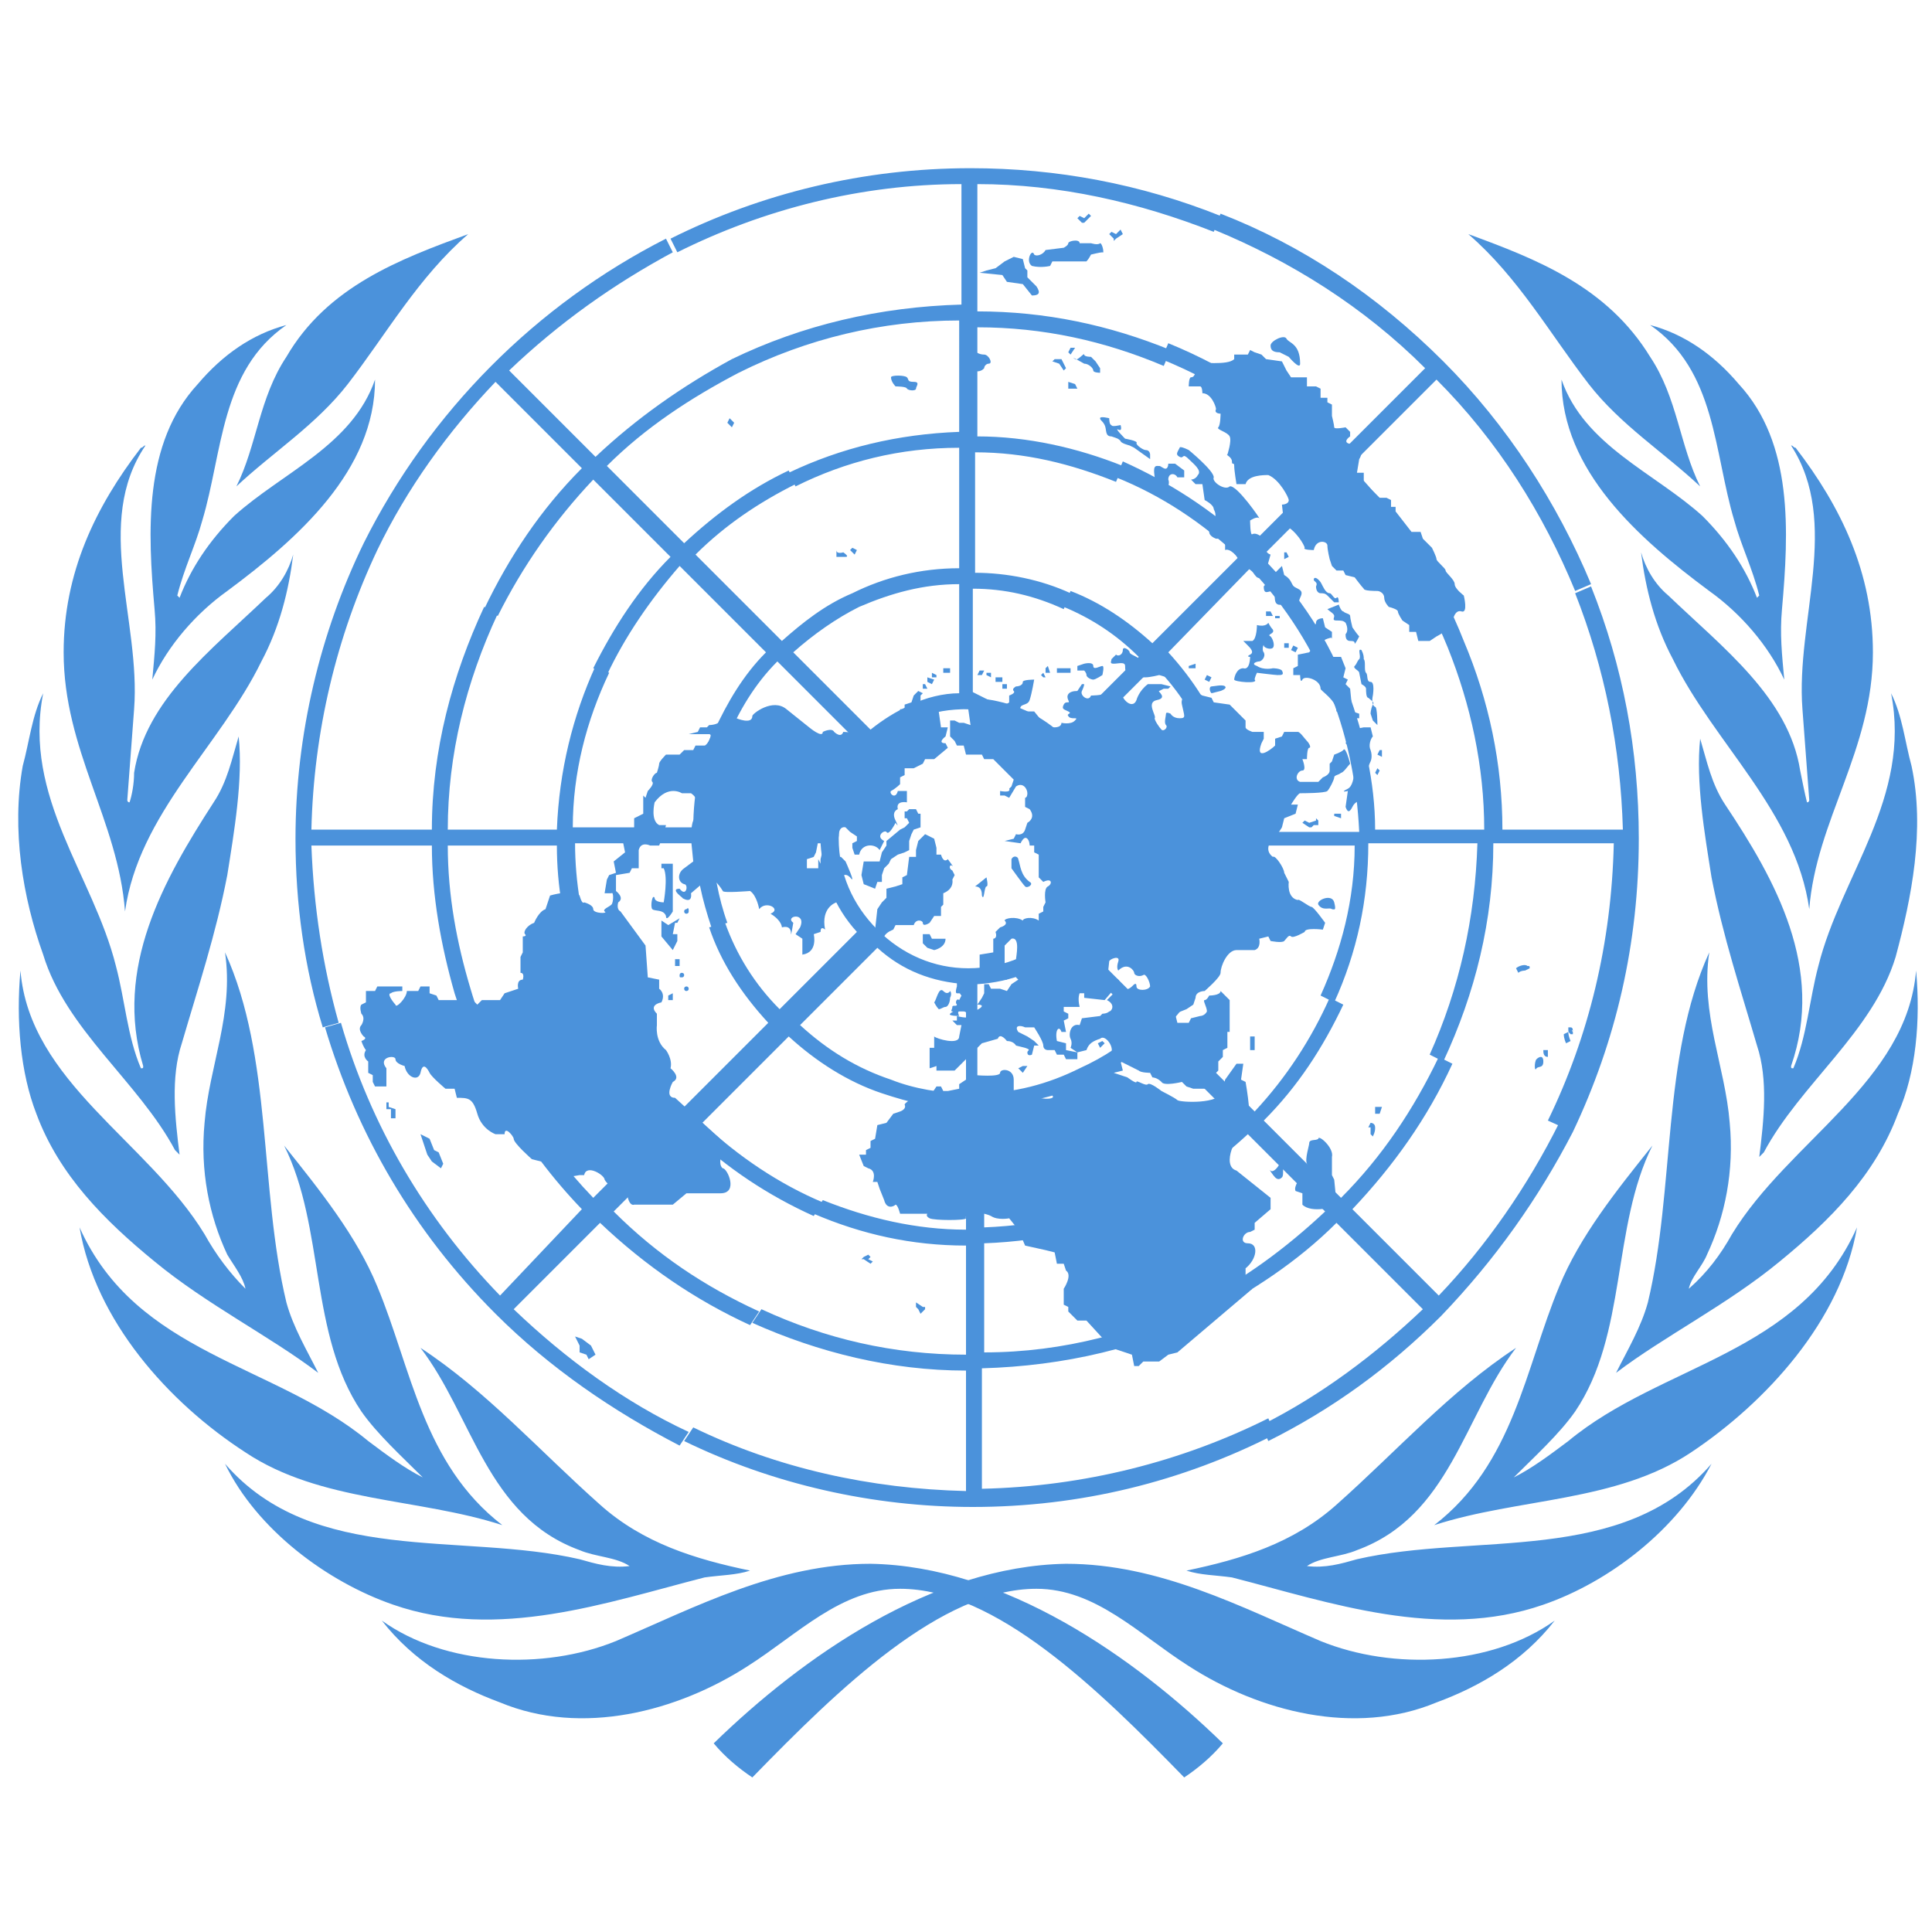 <?xml version="1.0" encoding="utf-8"?>
<!-- Generator: Adobe Illustrator 19.1.0, SVG Export Plug-In . SVG Version: 6.00 Build 0)  -->
<svg version="1.1" id="Layer_1" xmlns="http://www.w3.org/2000/svg" xmlns:xlink="http://www.w3.org/1999/xlink" x="0px" y="0px"
	 viewBox="0 0 85 85" style="enable-background:new 0 0 85 85;" xml:space="preserve">
<style type="text/css">
	.st0{fill:#4B92DB;}
</style>
<g>
	<path class="st0" d="M53.8,76.7c-0.5,0.6-1.1,1.1-1.7,1.5c-3.8-3.9-8.3-8.3-12.5-8.3c-2.6,0-4.5,2-6.7,3.4c-3.1,2-7.3,3.1-10.9,1.6
		c-1.9-0.7-3.8-1.8-5.2-3.6c2.8,2,7.1,2.2,10.3,0.9c3.5-1.5,7.1-3.4,11.2-3.4C44.2,68.9,49.9,72.9,53.8,76.7L53.8,76.7z M9.9,64.4
		c3.9,4.5,10.4,3,15.6,4.2c0.7,0.2,1.4,0.4,2.2,0.3c-0.6-0.4-1.5-0.4-2.2-0.7c-4.1-1.5-4.7-5.9-7-8.9c2.9,1.9,5.2,4.5,7.9,6.9
		c1.9,1.7,4.2,2.4,6.6,2.9c-0.6,0.2-1.3,0.2-2,0.3c-4.3,1.1-9.1,2.8-13.7,1.2C14.4,69.6,11.3,67.3,9.9,64.4L9.9,64.4z M3.5,54
		c2.5,5.6,8.6,6,12.7,9.4c0.8,0.6,1.6,1.2,2.4,1.6l0,0c-0.9-0.9-2-1.9-2.7-2.9c-2.3-3.4-1.6-8.1-3.4-11.7c1.6,2,3.2,4,4.1,6.2
		c1.5,3.6,2,7.8,5.5,10.5c-3.7-1.2-8-1-11.3-3.2C7.4,61.7,4.2,58.1,3.5,54L3.5,54z M0.9,42.7c0.4,4.9,5.6,7.5,8.1,11.6
		c0.5,0.9,1.1,1.7,1.8,2.4c-0.1-0.5-0.5-1-0.8-1.5c-0.8-1.7-1.2-3.7-1-5.8c0.2-2.5,1.3-4.8,0.9-7.5c2.1,4.6,1.5,10.4,2.7,15.4
		c0.3,1.1,0.9,2.1,1.4,3.1c-2.1-1.6-4.9-3-7.2-4.9c-2.2-1.8-4.2-3.8-5.2-6.5C0.9,47.2,0.7,44.9,0.9,42.7L0.9,42.7z M1,33.7
		c0.3-1.1,0.4-2.2,0.9-3.2c-0.9,4.6,2.2,8,3.2,12c0.4,1.5,0.5,3.1,1.1,4.5c0.1,0,0.1,0,0.1-0.1C5,42.6,7.2,38.7,9.4,35.3
		c0.6-0.9,0.8-1.9,1.1-2.9c0.2,1.9-0.2,4.2-0.5,6.1c-0.5,2.6-1.3,5-2,7.4c-0.5,1.5-0.3,3.3-0.1,4.9l-0.2-0.2c-1.6-3-4.8-5.3-5.8-8.6
		C1,39.5,0.5,36.5,1,33.7L1,33.7z M2.8,28.7c0-3.5,1.4-6.4,3.4-9c0.1,0,0.1-0.1,0.2-0.1c-2.3,3.4-0.2,7.7-0.5,11.6l-0.3,4
		c0,0,0,0.1,0.1,0.1C5.8,35,5.9,34.5,5.9,34c0.5-3.2,3.4-5.4,5.8-7.7c0.6-0.5,1-1.2,1.2-1.9c-0.2,1.6-0.6,3.2-1.4,4.7
		c-1.8,3.7-5.4,6.7-6,11C5.2,36.1,2.8,33,2.8,28.7L2.8,28.7z M8.7,16.9c1.1-1.3,2.4-2.2,3.9-2.6c-2.9,2-2.8,5.6-3.7,8.6
		c-0.3,1.1-0.8,2.1-1.1,3.3l0.1,0.1c0.5-1.3,1.3-2.5,2.4-3.6c2.1-1.9,5.2-3.1,6.2-6c0,4-3.4,7-6.5,9.3c-1.4,1-2.6,2.4-3.3,3.9
		c0.1-1.1,0.2-2,0.1-3.1C6.5,23.4,6.3,19.5,8.7,16.9L8.7,16.9z M20.6,10.3c-2.2,1.9-3.6,4.4-5.3,6.6c-1.4,1.8-3.3,3-4.9,4.5
		c0.9-1.8,1-3.9,2.2-5.7C14.4,12.6,17.6,11.4,20.6,10.3L20.6,10.3z"/>
	<path class="st0" d="M31.4,76.7c0.5,0.6,1.1,1.1,1.7,1.5c3.8-3.9,8.3-8.3,12.5-8.3c2.6,0,4.5,2,6.7,3.4c3.1,2,7.3,3.1,10.9,1.6
		c1.9-0.7,3.8-1.8,5.2-3.6c-2.8,2-7.1,2.2-10.3,0.9c-3.5-1.5-7.1-3.4-11.2-3.4C41,68.9,35.3,72.9,31.4,76.7L31.4,76.7z M75.3,64.4
		c-3.9,4.5-10.4,3-15.6,4.2c-0.7,0.2-1.4,0.4-2.2,0.3c0.6-0.4,1.5-0.4,2.2-0.7c4.1-1.5,4.7-5.9,7-8.9c-2.9,1.9-5.2,4.5-7.9,6.9
		c-1.9,1.7-4.2,2.4-6.6,2.9c0.6,0.2,1.3,0.2,2,0.3c4.3,1.1,9.1,2.8,13.7,1.2C70.8,69.6,73.8,67.3,75.3,64.4L75.3,64.4z M81.7,54
		c-2.5,5.6-8.6,6-12.7,9.4c-0.8,0.6-1.6,1.2-2.4,1.6l0,0c0.9-0.9,2-1.9,2.7-2.9c2.3-3.4,1.6-8.1,3.4-11.7c-1.6,2-3.2,4-4.1,6.2
		c-1.5,3.6-2,7.8-5.5,10.5c3.7-1.2,8-1,11.3-3.2C77.7,61.7,81,58.1,81.7,54L81.7,54z M84.3,42.7c-0.4,4.9-5.6,7.5-8.1,11.6
		c-0.5,0.9-1.1,1.7-1.9,2.4c0.1-0.5,0.6-1,0.8-1.5c0.8-1.7,1.2-3.7,1-5.8c-0.2-2.5-1.3-4.8-0.9-7.5c-2.1,4.6-1.5,10.4-2.7,15.4
		c-0.3,1.1-0.9,2.1-1.4,3.1c2.1-1.6,4.9-3,7.2-4.9c2.2-1.8,4.2-3.8,5.2-6.5C84.3,47.2,84.5,44.9,84.3,42.7L84.3,42.7z M84.1,33.7
		c-0.3-1.1-0.4-2.2-0.9-3.2c0.9,4.6-2.2,8-3.2,12c-0.4,1.5-0.5,3.1-1.1,4.5c-0.1,0-0.1,0-0.1-0.1c1.5-4.3-0.7-8.2-2.9-11.5
		c-0.6-0.9-0.8-1.9-1.1-2.9c-0.2,1.9,0.2,4.2,0.5,6.1c0.5,2.6,1.3,5,2,7.4c0.5,1.5,0.3,3.3,0.1,4.9l0.2-0.2c1.6-3,4.8-5.3,5.8-8.6
		C84.1,39.5,84.7,36.5,84.1,33.7L84.1,33.7z M82.4,28.7c0-3.5-1.4-6.4-3.4-9c-0.1,0-0.1-0.1-0.2-0.1c2.2,3.4,0.2,7.7,0.5,11.6l0.3,4
		c0,0,0,0.1-0.1,0.1c-0.1-0.4-0.2-0.9-0.3-1.4c-0.5-3.2-3.4-5.4-5.8-7.7c-0.6-0.5-1-1.2-1.2-1.9c0.2,1.6,0.6,3.2,1.4,4.7
		c1.8,3.7,5.4,6.7,6,11C79.9,36.1,82.4,33,82.4,28.7L82.4,28.7z M76.5,16.9c-1.1-1.3-2.4-2.2-3.9-2.6c2.9,2,2.8,5.6,3.7,8.6
		c0.3,1.1,0.8,2.1,1.1,3.3l-0.1,0.1c-0.5-1.3-1.3-2.5-2.4-3.6c-2.1-1.9-5.2-3.1-6.2-6c0,4,3.4,7,6.5,9.3c1.4,1,2.6,2.4,3.3,3.9
		c-0.1-1.1-0.2-2-0.1-3.1C78.7,23.4,78.9,19.5,76.5,16.9L76.5,16.9z M64.6,10.3c2.2,1.9,3.6,4.4,5.3,6.6c1.4,1.8,3.3,3,4.9,4.5
		c-0.9-1.8-1-3.9-2.2-5.7C70.7,12.6,67.6,11.4,64.6,10.3L64.6,10.3z"/>
	<path class="st0" d="M69.2,49.8l-0.6-0.4c-1.4,2.8-3.2,5.4-5.3,7.6l-3.8-3.8c1.8-1.9,3.3-4,4.4-6.4l-0.6-0.3
		c-1.1,2.3-2.5,4.4-4.3,6.2l-3.4-3.4c1.5-1.5,2.6-3.2,3.5-5.1l-0.6-0.3c-0.8,1.8-1.9,3.5-3.3,5l-3.8-3.8c1-1.1,1.9-2.4,2.4-3.8
		L53,41c-0.5,1.3-1.3,2.6-2.3,3.6l-3.4-3.4c1-1.1,1.5-2.4,1.6-3.9h4.8c0,1.3-0.3,2.6-0.8,3.7l0.6,0.3c0.5-1.3,0.8-2.6,0.8-4.1h5.3
		c0,2.4-0.6,4.6-1.5,6.6l0.6,0.3c1-2.2,1.5-4.5,1.5-7h4.8c-0.1,3.3-0.8,6.4-2.1,9.3l0.6,0.3c1.4-3,2.2-6.2,2.2-9.6h5.3
		c-0.1,4.4-1.1,8.5-2.9,12.2L69.2,49.8c1.9-4,2.9-8.3,2.9-12.9c0-3.9-0.7-7.6-2.1-11.1l-0.7,0.3c1.3,3.3,2,6.8,2.1,10.4h-5.3
		c0-2.9-0.6-5.7-1.7-8.3l-0.7,0.3c1,2.5,1.6,5.2,1.6,8h-4.8c0-2.1-0.5-4.2-1.2-6.1l-0.7,0.3c0.7,1.8,1.1,3.8,1.2,5.9h-5.3
		c0-1.3-0.3-2.6-0.7-3.8l-0.7,0.3c0.4,1.1,0.6,2.3,0.7,3.5H49c-0.1-1.5-0.6-2.8-1.6-3.9l3.4-3.4c1.1,1.1,1.9,2.4,2.4,3.8l0.7-0.3
		c-0.5-1.5-1.4-2.9-2.5-4.1L55,25c1.6,1.7,2.8,3.6,3.6,5.7l0.7-0.3c-0.8-2.2-2.1-4.2-3.8-5.9l3.4-3.4c2.1,2.2,3.7,4.7,4.8,7.4
		l0.7-0.3c-1.1-2.8-2.8-5.4-5-7.7l3.8-3.8c2.7,2.7,4.7,5.9,6.1,9.3l0.7-0.3c-1.5-3.6-3.7-7-6.5-9.8c-2.9-2.9-6.2-5.1-9.8-6.5
		l-0.3,0.7c3.4,1.4,6.6,3.4,9.3,6.1l-3.8,3.8c-2.2-2.1-4.8-3.8-7.5-4.9l-0.3,0.7c2.7,1.1,5.1,2.7,7.3,4.8L55,24
		c-1.7-1.6-3.6-2.8-5.6-3.7L49.1,21c2,0.8,3.8,2,5.4,3.5l-3.8,3.8c-1.1-1-2.3-1.8-3.6-2.3l-0.3,0.7c1.2,0.5,2.3,1.2,3.3,2.2
		l-3.4,3.4c-1.1-1-2.4-1.5-3.9-1.6v-4.8c1.4,0,2.7,0.3,4,0.9l0.3-0.7c-1.3-0.6-2.8-0.9-4.2-0.9v-5.3c2.2,0,4.2,0.5,6.2,1.3l0.3-0.7
		c-2-0.8-4.2-1.3-6.4-1.3v-4.8c2.9,0,5.6,0.6,8.2,1.7l0.3-0.7c-2.7-1.1-5.5-1.7-8.5-1.7V8.1c3.6,0,7.1,0.8,10.4,2.1l0.3-0.7
		c-3.5-1.4-7.2-2.1-11-2.1c-4.7,0-9.2,1.1-13.2,3.1l0.3,0.6c3.8-1.9,8.1-3,12.5-3v5.3c-3.6,0.1-7,0.9-10.1,2.4l0.3,0.6
		c3-1.5,6.3-2.3,9.7-2.3V19c-2.7,0.1-5.2,0.7-7.5,1.8l0.3,0.6c2.2-1.1,4.6-1.7,7.2-1.7V25c-1.7,0-3.3,0.4-4.7,1.1l0.3,0.6
		c1.4-0.6,2.8-1,4.4-1v4.8c-0.7,0-1.5,0.2-2.1,0.5l0.3,0.6c0.7-0.3,1.4-0.4,2.2-0.4c1.5,0,2.9,0.6,4,1.7c1.1,1.1,1.7,2.5,1.7,4
		c0,3.1-2.5,5.7-5.7,5.7c-1.5,0-2.9-0.6-4-1.7c-1.1-1.1-1.7-2.5-1.7-4c0-1.5,0.6-2.9,1.7-4c0.5-0.5,1.2-1,1.9-1.2L40.1,31
		c-0.7,0.3-1.3,0.7-1.8,1.1l-3.4-3.4c0.9-0.8,1.9-1.5,2.9-2l-0.3-0.6c-1.2,0.5-2.2,1.3-3.1,2.1l-3.8-3.8c1.3-1.3,2.8-2.3,4.4-3.1
		l-0.3-0.6c-1.7,0.8-3.2,1.9-4.6,3.2l-3.4-3.4c1.7-1.7,3.7-3,5.8-4.1l-0.3-0.6C30,17,28,18.4,26.2,20.1l-3.8-3.8
		c2.2-2.1,4.6-3.8,7.2-5.2l-0.3-0.6c-5.7,2.9-10.4,7.6-13.3,13.4l0.6,0.3c1.3-2.7,3.1-5.2,5.2-7.4l3.8,3.8c-1.8,1.8-3.2,3.9-4.3,6.2
		l0.6,0.3c1.1-2.2,2.5-4.2,4.2-6l3.4,3.4c-1.4,1.4-2.5,3.1-3.4,4.9l0.6,0.3c0.8-1.7,1.9-3.3,3.2-4.8l3.8,3.8c-1,1-1.7,2.2-2.3,3.5
		l0.6,0.3c0.5-1.2,1.2-2.4,2.2-3.4l3.4,3.4c-0.9,1-1.5,2.4-1.6,3.9h-4.8c0-1.4,0.3-2.7,0.8-4l-0.6-0.3c-0.6,1.3-0.9,2.8-0.9,4.3
		h-5.3c0-2.4,0.6-4.7,1.6-6.8l-0.6-0.3c-1,2.2-1.6,4.6-1.7,7.2h-4.8c0-3.3,0.8-6.5,2.2-9.5l-0.6-0.3c-1.4,3-2.3,6.3-2.3,9.8h-5.3
		c0.1-4.3,1.1-8.5,2.9-12.3l-0.6-0.3c-1.9,3.9-3,8.4-3,13c0,2.9,0.4,5.7,1.2,8.3l0.7-0.2c-0.7-2.5-1.1-5.1-1.2-7.8h5.3
		c0,2.2,0.4,4.4,1,6.5l0.7-0.2c-0.6-2-1-4.1-1-6.3h4.8c0,1.8,0.3,3.5,0.9,5.1l0.7-0.2c-0.5-1.6-0.8-3.3-0.8-5h5.3
		c0,1.3,0.3,2.5,0.7,3.7l0.7-0.2c-0.4-1.1-0.6-2.3-0.7-3.5h4.8c0.1,1.5,0.6,2.8,1.6,3.9l-3.4,3.4c-1.1-1.1-1.9-2.4-2.4-3.8l-0.7,0.2
		c0.5,1.5,1.4,2.9,2.6,4.2l-3.8,3.8c-1.8-1.9-3.2-4.2-4-6.6l-0.7,0.2c0.8,2.6,2.2,4.9,4.2,6.9l-3.4,3.4c-2.5-2.6-4.4-5.8-5.4-9.2
		l-0.7,0.2c1.1,3.5,3,6.8,5.6,9.5L22,57c-3.3-3.4-5.7-7.5-7-12l-0.7,0.2c1.4,4.7,3.9,9,7.5,12.6c2.4,2.4,5.2,4.3,8.1,5.8l0.4-0.6
		c-2.8-1.3-5.4-3.2-7.7-5.4l3.8-3.8c2,1.9,4.2,3.4,6.6,4.5l0.4-0.6c-2.4-1.1-4.5-2.5-6.4-4.4l3.4-3.4c1.6,1.5,3.4,2.7,5.4,3.6
		l0.4-0.6c-1.9-0.8-3.7-2-5.3-3.5l3.8-3.8c1.2,1.1,2.6,2,4.1,2.5l0.4-0.6c-1.5-0.5-2.8-1.3-4-2.4l3.4-3.4c1.1,1,2.4,1.5,3.9,1.6v4.8
		c-1.1,0-2.3-0.2-3.3-0.6l-0.4,0.6c1.2,0.4,2.4,0.7,3.7,0.7v5.3c-2.2,0-4.3-0.5-6.3-1.3l-0.4,0.6c2.1,0.9,4.3,1.4,6.7,1.4v4.8
		c-3.2,0-6.2-0.7-9-2l-0.4,0.6c2.9,1.3,6.1,2.1,9.4,2.1v5.3c-4.2-0.1-8.3-1-12-2.8l-0.4,0.6c3.9,1.9,8.3,2.9,12.7,2.9
		c4.7,0,9.2-1.1,13.3-3.2l-0.3-0.7c-3.8,1.9-8.1,3-12.6,3.1v-5.3c3.6-0.1,7.1-0.9,10.2-2.5l-0.3-0.6c-3,1.5-6.3,2.4-9.8,2.4v-4.8
		c2.7-0.1,5.3-0.7,7.6-1.9l-0.3-0.6c-2.2,1.1-4.7,1.7-7.3,1.8v-5.3c1.7-0.1,3.4-0.5,4.9-1.2L47.5,47c-1.4,0.7-2.9,1.1-4.5,1.1v-4.8
		c1.5-0.1,2.8-0.6,3.9-1.6l3.4,3.4c-0.8,0.8-1.7,1.4-2.8,1.9l0.3,0.6c1.1-0.5,2.1-1.2,2.9-2l3.8,3.8c-1.3,1.2-2.7,2.2-4.3,3l0.3,0.6
		c1.6-0.8,3.1-1.9,4.4-3.1l3.4,3.4c-1.7,1.6-3.6,3-5.6,4l0.3,0.6c2.1-1.1,4.1-2.4,5.8-4.1l3.8,3.8c-2.1,2-4.5,3.8-7.1,5.1l0.3,0.7
		c2.8-1.4,5.3-3.2,7.6-5.5C65.8,55.4,67.7,52.7,69.2,49.8L69.2,49.8L69.2,49.8z"/>
	<polygon class="st0" points="44.1,30.1 44.1,30.3 44.3,30.3 44.3,30.1 44.1,30.1 	"/>
	<polygon class="st0" points="43.8,30 44.1,30 44.1,29.8 43.8,29.8 43.8,30 	"/>
	<polygon class="st0" points="43.6,29.8 43.6,29.6 43.4,29.6 43.4,29.7 43.6,29.8 	"/>
	<polygon class="st0" points="43.2,29.7 43,29.7 43.1,29.5 43.3,29.5 43.2,29.7 	"/>
	<polygon class="st0" points="41.5,29.6 41.8,29.6 41.8,29.4 41.5,29.4 41.5,29.6 	"/>
	<polygon class="st0" points="41.2,29.8 41.2,29.7 41,29.6 41,29.8 41.2,29.8 	"/>
	<polygon class="st0" points="41,30.1 40.8,30 40.8,29.8 41.1,29.9 41,30.1 	"/>
	<polygon class="st0" points="40.6,30.3 40.6,30.1 40.7,30.1 40.8,30.3 40.6,30.3 	"/>
	<polygon class="st0" points="17.1,48.5 17,48.5 17,48.8 17.2,48.8 17.2,49.2 17.4,49.2 17.4,48.8 17.1,48.7 17.1,48.5 	"/>
	<polygon class="st0" points="18.8,50.8 18.7,50.5 18.5,49.9 18.9,50.1 19.1,50.6 19.3,50.7 19.5,51.2 19.4,51.4 19,51.1 18.8,50.8 
			"/>
	<polygon class="st0" points="25.5,59.2 25.3,58.8 25.6,58.9 26,59.2 26.2,59.6 25.9,59.8 25.8,59.6 25.5,59.5 25.5,59.2 	"/>
	<path class="st0" d="M41.7,32h-0.3l-0.1-0.7l0.2-0.1v-0.3h-1l0-0.3l0.1-0.1l-0.2-0.1l-0.2,0.2l-0.1,0.3L39.8,31v0.2h-0.2v0.4
		l-0.8,0.7l-1.7-0.1c-0.1,0.3-0.4,0-0.4,0c-0.1-0.2-0.5,0-0.5,0c0,0.3-0.6-0.2-0.6-0.2l-1-0.8c-0.6-0.5-1.5,0.2-1.5,0.3
		c0,0.4-0.7,0.1-0.7,0.1s-0.6-0.2-0.7,0.1c-0.1,0.2-0.5,0.2-0.5,0.2L31.1,32L30.8,32l-0.1,0.2l-0.4,0.1l0.9,0c0.2,0-0.1,0.5-0.2,0.5
		l-0.4,0l-0.1,0.2h-0.4l-0.2,0.2l-0.6,0c0,0-0.3,0.3-0.3,0.4c0,0.1-0.1,0.4-0.1,0.4c-0.1,0-0.3,0.3-0.2,0.4c0.1,0.1-0.2,0.4-0.2,0.4
		l-0.1,0.3L28.3,35v0.8L27.9,36v0.4L27.4,37l0.1,0.5L27,37.9l0.1,0.5l-0.3,0.1l-0.1,0.2l-0.1,0.6l0.3,0c0.1-0.1,0.1,0.4,0,0.5
		c-0.1,0.1-0.4,0.2-0.3,0.3c0.2,0.1-0.5,0.1-0.5-0.1c0-0.2-0.4-0.3-0.4-0.3c-0.1,0.1-0.2-0.3-0.2-0.3c-0.3-0.3-1.3,0-1.3,0L24,40
		c-0.3,0.1-0.5,0.6-0.5,0.6c-0.3,0.1-0.5,0.4-0.4,0.5c0.1,0.1-0.1,0.1-0.1,0.1v0.7l-0.1,0.2l0,0.7c0.2,0,0.1,0.3,0.1,0.3
		c-0.3,0-0.2,0.4-0.2,0.4l-0.6,0.2L22,44l-0.8,0L21,44.2L20.8,44h-1.5l-0.1-0.2l-0.3-0.1l0-0.3l-0.4,0l-0.1,0.2l-0.5,0
		c0,0.3-0.5,0.8-0.5,0.6c-0.1-0.1-0.4-0.5-0.2-0.5c0.1-0.1,0.5-0.1,0.5-0.1v-0.2l-1.1,0l-0.1,0.2l-0.4,0v0.5l-0.2,0.1
		c-0.1,0.1,0,0.4,0,0.4c0.2,0.2,0,0.5,0,0.5c-0.2,0.2,0.1,0.5,0.1,0.5c0.2,0.1-0.1,0.2-0.1,0.2c0.1,0.3,0.2,0.4,0.2,0.4
		c-0.2,0.3,0.1,0.5,0.1,0.5l0,0.5l0.2,0.1v0.3l0.1,0.2H17l0-0.8c-0.4-0.5,0.4-0.6,0.4-0.4c0,0.2,0.4,0.3,0.4,0.3
		c0.1,0.5,0.6,0.7,0.7,0.3c0.1-0.5,0.3-0.2,0.4,0c0.1,0.2,0.7,0.7,0.7,0.7h0.4l0.1,0.4c0.5,0,0.7,0,0.9,0.7c0.2,0.7,0.8,0.9,0.8,0.9
		l0.4,0c0-0.4,0.4,0.1,0.4,0.2c0,0.2,0.8,0.9,0.8,0.9l0.8,0.2l0.7,0.6l0.6-0.1h0.2c0.1-0.5,0.9,0,0.9,0.2c0.1,0.2,0.5,0.5,0.6,0.3
		c0.1-0.2,0.4-0.1,0.4,0.4c0.1,0.5,0.3,0.4,0.3,0.4l1.7,0l0.6-0.5l1.5,0c0.8,0,0.3-1.1,0.1-1.1c-0.3-0.2,0.1-1.1,0.1-1.1l-2.2-2
		c-0.5,0-0.1-0.7-0.1-0.7c0.4-0.2-0.1-0.6-0.1-0.6c0.1-0.4-0.2-0.8-0.2-0.8c-0.5-0.4-0.4-1.1-0.4-1.1v-0.5c-0.4-0.4,0.2-0.5,0.2-0.5
		c0.2-0.4-0.1-0.6-0.1-0.6l0-0.4l-0.5-0.1l-0.1-1.4l-1.1-1.5c-0.2-0.1-0.1-0.4-0.1-0.4c0.3-0.2-0.1-0.5-0.1-0.5l0-0.7l0.6-0.1
		l0.1-0.2h0.3l0-0.8c0.1-0.4,0.5-0.2,0.5-0.2l0.4,0l0.2-0.5l0.1-0.4l-0.3,0c-0.4-0.2-0.2-1-0.2-1c0.6-0.8,1.2-0.4,1.2-0.4l0.4,0
		c0.6,0.4,0.1,1.2,0.1,1.2c-0.1,0.2-0.1,0.8-0.1,0.8l0.1,1l-0.4,0.3c-0.3,0.2-0.3,0.6,0,0.7c0.2,0,0.1,0.6-0.2,0.2
		c-0.5,0,0.3,0.5,0.1,0.4c0.5,0.3,0.4-0.2,0.4-0.2l0.7-0.6c0.3-0.2,0.7,0.5,0.7,0.5c0,0.1,1.2,0,1.2,0c0.3,0.2,0.4,0.8,0.4,0.8
		c0.3-0.4,1,0,0.5,0.2c0.5,0.3,0.5,0.6,0.5,0.6c0.4-0.1,0.4,0.2,0.4,0.3c0,0.1,0.1-0.5,0.1-0.5c-0.4-0.3,0.6-0.5,0.3,0.2l-0.2,0.3
		l0.3,0.2l0,0.7c0.7-0.1,0.5-0.9,0.5-0.9l0.3-0.1c0-0.3,0.2-0.1,0.2-0.1c-0.2-1,0.5-1.2,0.5-1.2c0.4-0.1,0.4-0.9,0.4-0.9
		c-0.3-0.1-0.1-0.5,0.2-0.2c0.3,0.4-0.2-0.7-0.2-0.7l-0.2-0.2l-0.3,0l0-0.3h-0.5l-0.1,0.4L36.1,38L36,37.8L36,38.2h-0.5l0-0.4
		l0.3-0.1l0.1-0.2l0.1-0.5h0.4l0.5-0.2c0-0.5,0.3-0.4,0.3-0.4l0.2,0.2l0.3,0.2l0,0.2l-0.2,0.1l0,0.2l0.1,0.3h0.2
		c0.1-0.5,0.7-0.5,0.9-0.2l0.2-0.4c-0.4-0.2,0-0.5,0.1-0.4c0.1,0.2,0.4-0.4,0.4-0.4s0.2,0.3,0-0.1c-0.2-0.4,0.1-0.5,0.1-0.5
		c-0.1-0.4,0.4-0.3,0.4-0.3l0-0.5l-0.4,0c-0.1,0.4-0.4,0.1-0.3,0c0.2-0.1,0.4-0.3,0.4-0.3v-0.3l0.2-0.1l0-0.3h0.4l0.4-0.2l0.1-0.2
		l0.4,0l0.6-0.5l-0.1-0.2c-0.4,0,0-0.3,0-0.3L41.7,32L41.7,32z"/>
	<path class="st0" d="M29.7,38L29.1,38l0,0.2h0.1c0.2,0.4,0,1.5,0,1.5s-0.4,0-0.4-0.2c-0.1-0.2-0.2,0.4-0.1,0.5
		c0.1,0.1,0.5,0,0.6,0.3c0,0.3,0.3-0.2,0.3-0.2V38L29.7,38z"/>
	<polygon class="st0" points="29.4,40.7 29.1,40.5 29.1,41.2 29.6,41.8 29.8,41.4 29.8,41.1 29.6,41.1 29.7,40.6 29.8,40.6 
		29.9,40.4 29.4,40.7 	"/>
	<polygon class="st0" points="29.9,42.2 29.7,42.2 29.7,42.5 29.9,42.5 29.9,42.2 	"/>
	<polygon class="st0" points="29.6,43.7 29.4,43.8 29.4,44 29.6,44 29.6,43.7 	"/>
	<path class="st0" d="M30,43c0.1,0,0.1-0.1,0.1-0.1c0-0.1-0.1-0.1-0.1-0.1c-0.1,0-0.1,0.1-0.1,0.1C29.9,43,29.9,43,30,43L30,43z"/>
	<path class="st0" d="M30.3,43.5c0,0.1-0.1,0.1-0.1,0.1c-0.1,0-0.1-0.1-0.1-0.1c0-0.1,0.1-0.1,0.1-0.1
		C30.3,43.4,30.3,43.5,30.3,43.5L30.3,43.5z"/>
	<path class="st0" d="M30.3,40.1c0,0.1-0.1,0.1-0.1,0.1c-0.1,0-0.1-0.1-0.1-0.1c0-0.1,0.1-0.1,0.1-0.1C30.3,39.9,30.3,40,30.3,40.1
		L30.3,40.1z"/>
	<polygon class="st0" points="40,37.4 40,37 40.1,36.7 40.2,36.5 40.5,36.4 40.5,35.8 40.4,35.8 40.3,35.6 40,35.6 39.9,35.7 
		39.8,35.7 39.8,36 39.9,36 40,36.2 39.9,36.3 39.8,36.4 39.6,36.5 39,37 39,37.2 38.8,37.5 38.7,37.9 38,37.9 37.9,38.5 38,38.9 
		38.5,39.1 38.6,38.8 38.8,38.8 38.8,38.5 38.9,38.2 39.1,38 39.2,37.8 39.5,37.6 39.8,37.5 40,37.4 	"/>
	<path class="st0" d="M41.2,37.7v-0.4l-0.1-0.4l-0.4-0.2l-0.3,0.3l-0.1,0.4v0.3L40,37.7l-0.1,0.8l-0.2,0.1l0,0.3L39.4,39L39,39.1
		L39,39.5l-0.2,0.2L38.6,40l-0.1,0.9c0,0,0.3,0.5,0.4,0.3c0.1-0.2,0.4-0.3,0.4-0.3l0.1-0.2l0.8,0c0.1-0.3,0.4-0.2,0.4-0.1
		c0,0.2,0.3,0,0.3,0l0.2-0.3h0.3l0-0.4l0.1-0.1v-0.5c0.5-0.2,0.4-0.6,0.4-0.6l0.1-0.2l-0.1-0.2c-0.2-0.1-0.1-0.3,0-0.2
		c0.1,0.1-0.2-0.3-0.2-0.3c-0.2,0.2-0.3-0.2-0.3-0.2H41.2L41.2,37.7z"/>
	<path class="st0" d="M41.6,41.3c0,0.4-0.5,0.5-0.5,0.5l-0.3-0.1l-0.2-0.2l0-0.4l0.3,0l0.1,0.2L41.6,41.3L41.6,41.3z"/>
	<path class="st0" d="M43.2,39.4c0.1,0.3,0.1-0.4,0.2-0.4c0.1,0,0-0.4,0-0.4L42.9,39C43.2,39,43.2,39.3,43.2,39.4L43.2,39.4z"/>
	<path class="st0" d="M44.8,37.8c0.1,0.3,0.1,0.7,0.5,1c0.2,0.1-0.1,0.3-0.2,0.2c-0.1-0.1-0.6-0.8-0.6-0.8v-0.4
		C44.6,37.6,44.8,37.7,44.8,37.8L44.8,37.8z"/>
	<polygon class="st0" points="45,46.9 44.8,47 44.9,47.1 45,47.2 45.2,46.9 45,46.9 	"/>
	<polygon class="st0" points="48.6,45.9 48.5,45.8 48.3,45.9 48.4,46.1 48.6,45.9 	"/>
	<path class="st0" d="M57,52.4l0.3,0.1l0,0.5c0.4,0.4,1.5,0.1,1.5,0c0-0.1-0.1-1.1-0.1-1.1l-0.1-0.2l0-0.8c0.1-0.4-0.6-1-0.6-0.8
		c-0.1,0.1-0.4,0-0.4,0.2c0,0.1-0.2,0.7-0.1,0.9c0.1,0.2-0.1,0.2-0.1,0.4C57.2,51.8,56.9,52.2,57,52.4L57,52.4z"/>
	<path class="st0" d="M56.3,51.2c-0.1,0.2-0.3,0.4-0.4,0.3c-0.1-0.1,0.1,0.2,0.2,0.3c0.1,0.1,0.2,0.1,0.3,0c0.1-0.1,0-0.4,0.1-0.5
		C56.6,51.1,56.4,51.1,56.3,51.2L56.3,51.2z"/>
	<polygon class="st0" points="55,46.2 55.2,46.2 55.2,45.6 55,45.6 55,46.2 	"/>
	<path class="st0" d="M58,39.8c-0.1-0.2,0.6-0.5,0.7-0.1c0.1,0.4,0,0.3-0.1,0.3C58.5,39.9,58.2,40.1,58,39.8L58,39.8z"/>
	<polygon class="st0" points="58.7,35.9 59,36 59,35.8 58.7,35.8 58.7,35.9 	"/>
	<polygon class="st0" points="57.9,36.3 58,36.3 58,36.1 57.9,36 57.9,36.1 57.6,36.2 57.4,36.1 57.3,36.2 57.6,36.4 57.6,36.4 
		57.7,36.4 57.8,36.3 57.9,36.3 	"/>
	<path class="st0" d="M59,28.9h-0.4c0,0,0.1,0.1-0.3-0.3c-0.4-0.4-0.7,0.1-0.7,0.1l-0.5,0.1v0.5l-0.2,0.1l0,0.3l0.3,0
		c0,0,0,0.4,0.1,0.2c0.1-0.2,0.8,0,0.8,0.4c0,0.1,0.7,0.5,0.7,1c0.4,0.1,0.3,0.5,0.3,0.5l0.5,0.1l0.1-0.3l0.1,0v-0.2l-0.3-0.1
		l-0.1-1l-0.2-0.2l0.1-0.2l-0.2-0.1l0.1-0.4L59,28.9L59,28.9z"/>
	<path class="st0" d="M60.3,32L60,32l-0.5,0.1l-0.3,0.6c0,0,0.1,0.1,0.3,0.3c0.1,0.2,0.2,1.5-0.2,1.7c-0.4,0.2,0,0.1,0,0.1l-0.1,0.7
		c0.1,0.3,0.2,0.2,0.3,0c0.1-0.2,0.2-0.2,0.3-0.3c0.1-0.2,0.3-0.4,0.3-0.6c0-0.2,0.2-0.5,0.1-0.6c-0.1-0.1,0.1-0.5,0.1-0.5
		s0.1-0.2,0-0.5c-0.1-0.2,0-0.5,0.1-0.6L60.3,32L60.3,32z"/>
	<polygon class="st0" points="60.6,33.2 60.7,33 60.8,33 60.8,33.3 60.6,33.2 	"/>
	<polygon class="st0" points="60.6,34.1 60.5,34 60.6,33.8 60.7,33.9 60.6,34.1 	"/>
	<path class="st0" d="M60.4,31.7l-0.1-0.3c0,0,0-0.2,0.1-0.4c0.1-0.1-0.1-0.2-0.2-0.3c-0.1,0-0.1-0.3-0.1-0.4c0-0.1-0.2-0.2-0.2-0.2
		s-0.1-0.5-0.1-0.5c0-0.1-0.3-0.2-0.2-0.3c0.1-0.1,0.1-0.2,0.2-0.3c0.1-0.1-0.1-0.5,0.1-0.4C60,28.8,60,28.9,60,29
		c0.1,0.1,0,0.5,0.1,0.6c0.1,0.1,0,0.4,0.2,0.4c0.2,0,0.1,0.6,0.1,0.6s-0.1,0.4,0.1,0.5c0.1,0,0.1,0.8,0.1,0.8L60.4,31.7L60.4,31.7z
		"/>
	<path class="st0" d="M58.4,26.8c0.1,0.1,0.3,0.2,0.3,0.3c0,0.1-0.1,0.2,0.1,0.2c0.2,0,0.3,0,0.4,0.1c0.1,0.2,0.1,0.4,0,0.5
		c0,0.1,0,0.3,0.2,0.3c0.1,0,0.2,0,0.2,0.1c0,0.1,0.2-0.3,0.2-0.3c-0.1-0.1-0.3-0.4-0.3-0.4s-0.1-0.4-0.1-0.5c0-0.1-0.2-0.1-0.3-0.2
		c-0.1,0-0.2-0.3-0.2-0.3L58.4,26.8L58.4,26.8z"/>
	<path class="st0" d="M58.7,26.5c-0.1-0.1-0.2-0.2-0.3-0.3c-0.1-0.1-0.2-0.1-0.3-0.1c-0.1,0-0.2-0.1-0.2-0.3
		c0.1-0.2-0.1-0.2-0.1-0.3c0-0.1,0.1-0.1,0.2,0c0.1,0.1,0.1,0.1,0.2,0.3c0.1,0.2,0.2,0.3,0.3,0.3c0.1,0,0.2,0.3,0.3,0.2
		c0.1-0.1,0.1,0.2,0.1,0.2L58.7,26.5L58.7,26.5L58.7,26.5z"/>
	<path class="st0" d="M55.2,29.9c0.2,0.2-0.9,0.1-0.9,0c0-0.1,0.1-0.5,0.4-0.5c0.3,0.1,0.3-0.5,0.3-0.5s-0.2,0,0-0.1
		c0.2-0.1,0-0.3-0.1-0.4c-0.1-0.1-0.2-0.2-0.2-0.2h0.4c0.2-0.1,0.2-0.7,0.2-0.7c0.4,0.1,0.5-0.1,0.5-0.1s0.1,0.2,0.2,0.3
		c0.1,0.2-0.3,0.2-0.1,0.3c0.1,0.1,0.2,0.4,0.1,0.5c-0.1,0.1-0.4,0-0.4-0.1c0-0.1-0.1,0.2,0,0.3c0.1,0.2-0.1,0.4-0.2,0.4
		c-0.1,0-0.4,0.1-0.1,0.2c0.3,0.2,0.7,0.1,0.7,0.1s0.3,0,0.4,0.1c0.1,0.2,0,0.2-0.2,0.2c-0.1,0-0.9-0.1-0.9-0.1S55.2,29.8,55.2,29.9
		L55.2,29.9z"/>
	<path class="st0" d="M53.3,30.2c0.1,0,0.5-0.1,0.6,0c0.1,0.1-0.2,0.2-0.2,0.2l-0.4,0.1C53.2,30.4,53.2,30.2,53.3,30.2L53.3,30.2z"
		/>
	<path class="st0" d="M57.2,27.7c0.2-0.1,0.7-0.1,0.7-0.3c0-0.2,0.3-0.2,0.3-0.2l0.1,0.4l0.3,0.2l0,0.3c0,0,0.1-0.1-0.2,0
		c-0.3,0.1-0.1,0.2-0.1,0.2l-0.7,0L57.4,28L57.2,27.7L57.2,27.7z"/>
	<path class="st0" d="M56,26c0.2,0-0.1,0.7,0.4,0.6c0.5-0.1,0,0.2,0.4,0.2c0.4,0,0.3-0.3,0.4-0.5c0.1-0.2,0.1-0.3-0.1-0.4
		c-0.2-0.1-0.2-0.1-0.3-0.3c-0.1-0.2-0.3-0.3-0.3-0.3l-0.1-0.4L56,25.3l-0.4,0.5C55.6,26.2,55.8,26,56,26L56,26z"/>
	<polygon class="st0" points="56.8,28.6 56.9,28.4 57.1,28.5 57,28.7 56.8,28.6 	"/>
	<polygon class="st0" points="56.5,28.5 56.7,28.5 56.7,28.3 56.5,28.3 56.5,28.5 	"/>
	<polygon class="st0" points="56.6,24.3 56.7,24.5 56.5,24.6 56.5,24.3 56.6,24.3 	"/>
	<polygon class="st0" points="56.1,27.2 56.3,27.2 56.3,27.1 56.1,27.1 56.1,27.2 	"/>
	<polygon class="st0" points="55.7,27.1 55.7,26.9 55.9,26.9 56,27.1 55.7,27.1 	"/>
	<polygon class="st0" points="53.2,30 53,29.9 53.1,29.7 53.3,29.8 53.2,30 	"/>
	<polygon class="st0" points="52.3,29.4 52.3,29.3 52.6,29.2 52.6,29.4 52.3,29.4 	"/>
	<polygon class="st0" points="46.5,29.4 46.5,29.6 47.1,29.6 47.1,29.4 46.5,29.4 	"/>
	<polygon class="st0" points="46,29.6 46,29.4 46.1,29.3 46.2,29.6 46,29.6 	"/>
	<polygon class="st0" points="45.9,29.8 45.8,29.7 45.9,29.6 46,29.8 45.9,29.8 	"/>
	<path class="st0" d="M47.4,29.3l0,0.2l0.3,0c0,0,0.1,0.1,0.1,0.2c0,0.1,0.2,0.2,0.3,0.2c0.1,0,0.4-0.2,0.4-0.2s0.1-0.4,0-0.4
		c-0.1,0-0.4,0.2-0.4,0c0-0.2-0.4-0.1-0.4-0.1L47.4,29.3L47.4,29.3z"/>
	<path class="st0" d="M48.9,29c0,0.1-0.1,0.2,0.1,0.2c0.2,0,0.5-0.1,0.5,0.1c0,0.2,0,0.3,0.3,0.4c0.2,0.1,0.4,0.1,0.6,0.1
		c0.2,0,0.6-0.1,0.6-0.1s0.4,0.1,0.5,0.2c0.3,0.3,0.5,0.4,0.6,0.3c0.1-0.2,0-0.5-0.1-0.6c0-0.1-0.4-0.7-0.6-0.6
		c-0.1,0.1-0.2,0-0.4,0.1c-0.3,0.1-0.8,0-0.9-0.1c0-0.1-0.4-0.2-0.4-0.3c0-0.1-0.3-0.3-0.3-0.1c0,0.2-0.2,0.3-0.3,0.2
		C49.1,28.8,48.9,29,48.9,29L48.9,29z"/>
	<path class="st0" d="M55.7,25.1l0.2-0.7c-0.3-0.1-0.2-0.4-0.2-0.4c0-0.3-0.4-0.6-0.6-0.5c-0.1,0.1-0.1-0.6-0.1-0.6s0.3-0.2,0.4-0.1
		c0.1,0.1-1-1.5-1.3-1.4c-0.2,0.2-0.8-0.2-0.7-0.4c0-0.3-1.1-1.2-1.1-1.2s-0.4-0.2-0.4-0.1c-0.1,0.2-0.2,0.3,0,0.4
		c0.2,0.1,0.1-0.2,0.4,0.1c0.2,0.2,0.6,0.5,0.4,0.7c-0.1,0.2-0.3,0.2-0.3,0.2l0.2,0.2h0.3L53,22c0,0,0.4,0.2,0.4,0.4
		c0.1,0.2,0.1,0.3,0,0.5c-0.1,0.1-0.3,0.3-0.2,0.5c0,0.2,0.3,0.3,0.3,0.3l0.2,0l0.2,0.1v0.4c0.2-0.1,0.6,0.3,0.6,0.5
		c0,0.2,0.1,0.1,0.4,0.3c0.3,0.2,0.2,0.2,0.4,0.4C55.5,25.5,55.6,25.4,55.7,25.1L55.7,25.1z"/>
	<path class="st0" d="M50.8,21c0-0.1-0.1-0.5,0.1-0.5c0.2,0,0.1,0,0.3,0.1c0.2,0.1,0.2-0.2,0.2-0.2h0.3l0.4,0.3L52.1,21l-0.3,0
		c-0.1-0.2-0.4-0.2-0.4,0.1c0.1,0.2-0.1,0.6-0.3,0.6c-0.1,0-0.5,0-0.5-0.2C50.7,21.4,50.8,21,50.8,21L50.8,21z"/>
	<path class="st0" d="M50.6,20.2V20c0,0,0-0.2-0.2-0.2c-0.1,0-0.4-0.2-0.4-0.3c0.1-0.1-0.5-0.2-0.5-0.2s-0.5-0.5-0.3-0.4
		c0.2,0.1,0.1-0.2,0.1-0.2s-0.4,0.1-0.4,0c-0.1,0-0.1-0.3-0.1-0.3s-0.4-0.1-0.4,0c0,0.1,0.1,0.1,0.2,0.3c0.1,0.2,0,0.5,0.3,0.5
		c0.3,0.1,0.3,0.1,0.4,0.2c0,0.1,0.4,0.2,0.4,0.2l0.2,0.1L50.6,20.2L50.6,20.2z"/>
	<polygon class="st0" points="47.3,16.9 47,16.8 47,17.1 47.4,17.1 47.3,16.9 	"/>
	<path class="st0" d="M47.3,15.8C47,15.6,47.7,16,47.7,16c0.2,0,0.4,0.2,0.4,0.3c0,0.1,0.3,0.1,0.3,0.1l0-0.2l-0.2-0.3L48,15.7
		c0,0-0.3,0-0.3-0.1C47.7,15.5,47.4,15.9,47.3,15.8L47.3,15.8z"/>
	<path class="st0" d="M52.7,16c-0.1,0.3-0.1,0.6-0.3,0.6c-0.1,0-0.1,0.4-0.1,0.4s0.4,0,0.5,0c0.1,0,0.1,0.3,0.1,0.3
		c0.4,0,0.6,0.6,0.6,0.7c-0.1,0.2,0.2,0.2,0.2,0.2s0,0.5-0.1,0.6c-0.1,0.1,0.4,0.2,0.5,0.4c0.1,0.2-0.1,0.8-0.1,0.8
		c-0.1,0,0.2,0.1,0.2,0.3c0,0.2,0.1,0,0.1,0.2c0,0.2,0.1,0.8,0.1,0.8l0.4,0c0.1-0.4,0.8-0.4,1-0.4c0.5,0.2,0.9,1,0.9,1.1
		c0,0.2-0.3,0.2-0.3,0.2l0.1,0.9c0.5,0.2,0.9,0.9,0.9,1c-0.1,0.1,0.4,0.1,0.4,0.1c0.1-0.5,0.6-0.4,0.6-0.2c0,0.2,0.1,0.6,0.1,0.6
		l0.1,0.3l0.2,0.2l0.3,0l0.1,0.2l0.4,0.1c0,0,0.3,0.4,0.4,0.5c0,0.1,0.5,0.1,0.6,0.1c0.1,0,0.3,0.1,0.3,0.3c0,0.2,0.2,0.4,0.2,0.4
		s0.4,0.1,0.4,0.2c0,0.1,0.2,0.4,0.2,0.4l0.3,0.2l0,0.3l0.3,0l0.1,0.4l0.5,0l0.3-0.2c0.4-0.2,0.7-0.5,0.7-0.6c0-0.1,0.1-0.6,0.4-0.5
		c0.3,0.1,0.1-0.7,0.1-0.7s-0.4-0.3-0.4-0.5c0-0.2-0.4-0.5-0.4-0.6c0-0.1-0.4-0.4-0.4-0.5c0-0.1-0.2-0.5-0.2-0.5l-0.4-0.4l-0.1-0.3
		l-0.4,0l-0.7-0.9l0-0.2l-0.2,0V22l-0.2-0.1l-0.3,0l-0.7-0.7L60,20.8h-0.3l0.1-0.6c0.2-0.3,0.1-0.8,0.1-0.8s-0.4,0.2-0.6,0.1
		c-0.2-0.1,0.1-0.3,0.1-0.3V19l-0.2-0.2c0,0-0.5,0.1-0.5,0c0-0.1-0.1-0.5-0.1-0.5l0-0.5l-0.2-0.1l0-0.2l-0.3,0v-0.4l-0.2-0.1
		L57.5,17l0-0.4l-0.7,0l-0.2-0.3l-0.2-0.4l-0.7-0.1l-0.2-0.2l-0.3-0.1l-0.2-0.1l-0.1,0.2l-0.6,0l0,0.2C54,16.1,52.8,15.9,52.7,16
		L52.7,16z"/>
	<path class="st0" d="M55.9,15.2c0-0.2,0.6-0.5,0.7-0.3c0.1,0.2,0.6,0.2,0.6,1.1c0,0.3-0.5-0.3-0.5-0.3l-0.4-0.2
		C56,15.5,55.9,15.4,55.9,15.2L55.9,15.2z"/>
	<polygon class="st0" points="47.1,15.6 47,15.5 47.1,15.3 47.3,15.3 47.1,15.6 	"/>
	<path class="st0" d="M45.6,12.6l-0.4-0.4v-0.3l-0.1-0.1L45,11.4l-0.4-0.1l-0.4,0.2l-0.4,0.3l-0.4,0.1L43.1,12l1,0.1l0.2,0.3
		l0.7,0.1l0.4,0.5C45.7,13,45.8,12.9,45.6,12.6L45.6,12.6z"/>
	<path class="st0" d="M45.5,11.2c-0.1-0.3-0.4,0.3-0.1,0.5c0.4,0.1,0.8,0,0.8,0l0.1-0.2l1.5,0c0.1-0.1,0.2-0.3,0.2-0.3
		s0.4-0.1,0.5-0.1c0.1,0.1,0-0.4-0.1-0.4c-0.1,0.1-0.4,0-0.4,0h-0.5c0-0.2-0.5-0.1-0.5,0c0,0.1-0.2,0.2-0.2,0.2L46,11
		C45.9,11.2,45.6,11.3,45.5,11.2L45.5,11.2z"/>
	<path class="st0" d="M42.6,16.3c0.5,0.1,0.6,0,0.7-0.1c0-0.1,0.1-0.2,0.2-0.2c0.2,0,0-0.4-0.2-0.4c-0.2,0-0.4-0.1-0.4-0.2
		c0-0.2-0.3-0.5-0.4-0.2c0,0.3-0.2,0.3-0.2,0.5C42.4,15.9,42.5,16.2,42.6,16.3L42.6,16.3z"/>
	<path class="st0" d="M39.2,16.6c0-0.1,0.6-0.1,0.7,0c0.1,0.1,0,0.2,0.3,0.2c0.3,0,0.1,0.2,0.1,0.3c0,0.1-0.3,0.1-0.4,0
		c0-0.1-0.5-0.1-0.5-0.1S39.2,16.8,39.2,16.6L39.2,16.6z"/>
	<polygon class="st0" points="49.1,10.3 48.9,10.2 48.8,10.3 49,10.5 49,10.6 49.1,10.5 49.4,10.3 49.3,10.1 49.1,10.3 	"/>
	<polygon class="st0" points="47.5,9.5 47.4,9.6 47.6,9.8 47.7,9.8 47.7,9.8 48,9.5 47.9,9.4 47.7,9.6 47.5,9.5 	"/>
	<polygon class="st0" points="46.6,15.8 46.4,15.8 46.3,15.9 46.6,16 46.8,16.3 46.9,16.2 46.7,15.8 46.7,15.8 46.6,15.8 	"/>
	<path class="st0" d="M36.8,24.2l0,0.3h0.4c0.2,0-0.1-0.2-0.1-0.2S36.8,24.4,36.8,24.2L36.8,24.2z"/>
	<polygon class="st0" points="37.4,24.2 37.5,24.1 37.7,24.2 37.6,24.4 37.4,24.2 	"/>
	<polygon class="st0" points="32,18.6 32.1,18.4 32.3,18.6 32.2,18.8 32,18.6 	"/>
	<polygon class="st0" points="40.3,57.3 40.3,57.5 40.4,57.6 40.4,57.6 40.5,57.8 40.7,57.6 40.7,57.5 40.6,57.5 40.3,57.3 	"/>
	<polygon class="st0" points="38.2,55.2 38,55.3 37.9,55.4 38,55.4 38.3,55.6 38.4,55.5 38.2,55.4 38.3,55.3 38.2,55.2 	"/>
	<path class="st0" d="M60.5,49.6c0-0.2-0.2-0.2-0.2-0.2l-0.1,0.2v0c0,0,0,0,0.1,0l0,0.2c0,0,0,0,0,0.1l0.1,0.1
		C60.5,49.8,60.5,49.7,60.5,49.6L60.5,49.6z"/>
	<polygon class="st0" points="60.5,49 60.5,48.7 60.8,48.7 60.7,49 60.5,49 	"/>
	<path class="st0" d="M67.6,46.6c0.1-0.1,0.3-0.2,0.3,0.1c0,0.3-0.2,0.2-0.3,0.3C67.5,47.2,67.5,46.7,67.6,46.6L67.6,46.6z"/>
	<path class="st0" d="M69.2,45.4C69.2,45.3,69.2,45.3,69.2,45.4c0-0.1,0-0.2-0.1-0.2L69,45.2c0,0,0,0.1,0,0.1c0,0.1,0,0.1,0.1,0.2
		c0,0,0.1,0,0.1,0L69.2,45.4C69.1,45.3,69.2,45.3,69.2,45.4L69.2,45.4z"/>
	<path class="st0" d="M68.8,45.5c0,0.2,0.1,0.4,0.1,0.4l0.2-0.1c0,0-0.1-0.2-0.1-0.4L68.8,45.5L68.8,45.5z"/>
	<path class="st0" d="M68.1,46.2l-0.2,0c0,0.1,0,0.3,0.2,0.3l0-0.2c0,0,0,0,0,0C68.1,46.4,68.1,46.3,68.1,46.2L68.1,46.2z"/>
	<path class="st0" d="M67.3,42.6c0-0.1,0-0.1-0.1-0.1c-0.1-0.1-0.4,0-0.5,0.1l0.1,0.2c0.1-0.1,0.3-0.1,0.3-0.1c0,0,0,0,0,0
		L67.3,42.6L67.3,42.6z"/>
	<path class="st0" d="M59.1,33c-0.1,0.1-0.4,0.2-0.4,0.2l-0.1,0.3l-0.1,0.1c0,0,0,0.1,0,0.3c0,0.2-0.3,0.3-0.3,0.3L58,34.4
		c0,0-0.7,0-0.8,0c-0.3-0.1-0.1-0.5,0.1-0.5c0.2,0,0-0.5,0-0.5l0.2,0c0,0,0-0.5,0.1-0.5c0.1,0,0-0.2-0.1-0.3
		c-0.1-0.1-0.3-0.4-0.4-0.4c-0.1,0-0.6,0-0.6,0l-0.1,0.2l-0.3,0.1c0,0,0,0.2,0,0.3c-0.2,0.2-0.9,0.7-0.6-0.1l0.1-0.2v-0.3l-0.5,0
		c0,0-0.3-0.1-0.3-0.2c0-0.1,0-0.3,0-0.3L54.1,31l-0.7-0.1l-0.1-0.2l-0.4-0.1c-0.5-0.3-1,0-0.9,0.4c0.1,0.5,0.2,0.6-0.1,0.6
		c-0.3,0-0.4-0.2-0.4-0.2s-0.2-0.1-0.2,0c0,0.1-0.1,0.4,0,0.5c0.1,0.1-0.1,0.3-0.2,0.2c-0.1-0.1-0.3-0.4-0.3-0.5
		c0.1-0.1-0.4-0.7,0.1-0.8c0.5-0.1,0-0.4,0.1-0.4l0.2-0.1h0.2l0.1-0.1l-0.4-0.1l-0.2,0l-0.4,0c-0.4,0.3-0.5,0.7-0.5,0.7
		c-0.2,0.5-0.8-0.2-0.6-0.4c0.2-0.2-0.7,0-0.8,0.1c-0.1,0.1-0.6,0.1-0.6,0.1c-0.1,0.3-0.5,0-0.4-0.2c0.1-0.2,0.1-0.3,0.1-0.3l-0.1,0
		l-0.2,0.3c-0.4,0-0.5,0.2-0.4,0.4c0.1,0.2-0.1,0-0.2,0.2c-0.1,0.2,0,0.2,0.2,0.3c0.2,0.1-0.1,0.1,0,0.2c0.1,0.2,0.5,0,0.3,0.2
		c-0.2,0.2-0.6,0.1-0.6,0.1c0,0.3-0.6,0.2-0.7,0.1c-0.1-0.1-0.5-0.6-0.5-0.6l-0.6,0c-0.1-0.4,0.3-0.2,0.4-0.5
		c0.1-0.3,0.2-0.9,0.2-0.9s-0.5,0-0.5,0.1c0,0.2-0.3,0.2-0.3,0.2s-0.2,0.1-0.1,0.2c0.1,0.1-0.2,0.2-0.2,0.2s0,0.2,0,0.3
		c-0.2,0.2-0.8,0-0.9-0.1l-0.4-0.2l-0.4-0.2l-0.4,0.2l-0.1,0.1h-0.4l0,0.4l0.8,0.1l0.1,0.7l-0.3-0.1h-0.2L42,31.7l-0.2,0v0.7
		l0.2,0.2l0.1,0.2l0.3,0l0.1,0.4l0.7,0l0.1,0.2l0.4,0l0.9,0.9l-0.1,0.3l-0.1,0.1c0.1,0.2-0.4,0.1-0.4,0.1v0.2l0.2,0l0.2,0.1l0.3-0.5
		c0.3-0.2,0.5,0.1,0.5,0.3c0,0.2-0.1,0.2-0.1,0.2v0.4l0.2,0.1c0.3,0.4-0.1,0.6-0.1,0.6l-0.1,0.3c-0.1,0.3-0.4,0.2-0.4,0.2l-0.1,0.2
		l-0.4,0.1l0.7,0.1c0.1-0.2,0.2-0.3,0.3-0.2c0.1,0.1,0.1,0.3,0.1,0.3l0.2,0l0,0.3l0.2,0.1v1l0.2,0.2c0.4-0.2,0.4,0.1,0.2,0.2
		c-0.2,0.1-0.1,0.7-0.1,0.7l-0.1,0.2v0.2l-0.2,0.1v0.3c-0.3-0.2-0.7-0.1-0.7,0c-0.3-0.2-0.8-0.1-0.8,0c0.2,0.2-0.2,0.3-0.2,0.3
		l-0.2,0.2c0.1,0.3-0.1,0.3-0.1,0.3v0.6L43.1,42l0,0.8c0,0.2,0.4,0.2,0.5,0.1c0.1-0.1,0.4,0.2,0.4,0.2h0.3l0.1-0.5l-0.2-0.1v-0.9
		l0.3-0.3c0.4-0.1,0.2,0.8,0.2,0.9c0,0.3,0.2,0.3,0.3,0.2c0.3-0.1,0.1,0.3-0.2,0.3c-0.2,0-0.1,0.3-0.1,0.3l0.1,0.1l-0.3,0.2
		l-0.2,0.3l-0.3-0.1l-0.4,0l-0.1-0.2l-0.2,0l0,0.4l-0.1,0.2L43,44.2c0.5,0-0.1,0.3-0.2,0.3c0.3,0.1,0,0.4-0.7,0.2v0.2l-0.2,0
		l0.2,0.2l0.2,0l-0.1,0.5c0,0.4-1,0.1-1.1,0l0,0.5l-0.2,0l0,0.4l0,0.5l0.3-0.1v0.2l0.8,0l1.2-1.2l0.7-0.2c0.1-0.3,0.4,0.1,0.4,0.1
		c0.3,0,0.4,0.2,0.4,0.2l0.4,0.1c0.3,0.1,0.1,0.1,0.1,0.2c0,0.2,0.2,0.1,0.2,0.1l0.1-0.4l0.2,0l-0.2-0.2l-0.3-0.2l-0.4-0.2
		c-0.2-0.3,0.1-0.3,0.3-0.2h0.4c0,0,0.4,0.6,0.4,0.8c0,0.2,0.2,0.2,0.2,0.2l0.3,0l0.1,0.2h0.3l0.1,0.2h0.5l0-0.3l-0.5-0.1l0-0.3
		l-0.4-0.1c-0.1-0.5,0.1-0.7,0.2-0.4l0.2,0l-0.1-0.5l0.2-0.1L47,44.6l-0.2-0.1v-0.2l0.7,0c-0.1-0.4,0-0.6,0-0.6h0.2l0,0.2l0.9,0.1
		l0.6-0.7c0-0.1,0.1-0.1,0-0.2c-0.1-0.1-0.2,0-0.4-0.1c-0.1-0.1,0-0.6,0-0.7c0-0.1,0.5-0.3,0.4,0c-0.1,0.3,0,0.4,0,0.4
		c0.4-0.4,0.7,0,0.7,0.1c0,0.1,0.2,0.2,0.4,0.1c0.1-0.1,0.3,0.3,0.3,0.5c-0.1,0.2-0.6,0.2-0.6,0c0-0.2-0.1-0.1-0.2,0
		c-0.1,0.1-0.3,0.2-0.5,0.1c0,0,0,0-0.1,0L48.7,44l0,0c0.4,0.2,0.2,0.5,0.1,0.5c-0.1,0.1-0.3,0.1-0.3,0.1l-0.1,0.1l-0.8,0.1
		l-0.1,0.3c-0.4-0.1-0.5,0.4-0.4,0.6c0.1,0.2,0,0.4,0,0.4l0.3,0.2l0.4-0.1c0.1-0.3,0.3-0.4,0.6-0.5c0.2-0.2,0.6,0.3,0.5,0.6
		c-0.1,0.2-0.1,0.3-0.1,0.3l0,0.3l-0.3,0.1l-0.2,0.1l0,0.2h-0.8l-0.1,0.2l-0.4,0l-0.1,0.2l-0.3,0c0,0-0.4,0.2-0.3,0.5
		c0.2,0.2-0.7,0.2-1-0.1c-0.1,0.3-0.4,0-0.4,0l-0.3-0.1l0-0.5C44.6,47,44,47,44,47.2c0,0.2-1.1,0.1-1.1,0.1l-0.4,0.2l-0.3,0.2l0,0.2
		l-0.5,0.1L41.5,48l-0.1-0.2h-0.2l-0.2,0.3c-0.6,0-1.2,0.4-1.2,0.5c0.1,0.2-0.2,0.3-0.2,0.3l-0.3,0.1L39,49.4l-0.4,0.1l-0.1,0.6
		l-0.2,0.1v0.3l-0.2,0.1v0.2l-0.3,0l0.2,0.5l0.2,0.1c0.4,0.1,0.2,0.6,0.2,0.6l0.2,0l0.1,0.3l0.2,0.5c0.1,0.4,0.4,0.3,0.5,0.2
		c0.1,0,0.2,0.4,0.2,0.4l1.2,0c0,0-0.1,0.1,0.1,0.2c0.2,0.1,1.6,0.1,1.6,0c-0.1-0.3,0.7-0.3,1.1-0.1c0.3,0.2,0.8,0.1,0.8,0.1
		l0.4,0.5l0.3,0.7L46,55l0.4,0.1l0.1,0.5l0.3,0l0.1,0.3c0.3,0.2-0.1,0.8-0.1,0.8v0.7l0.2,0.1l0,0.2l0.4,0.4l0.4,0l1.1,1.2l0.9,0.3
		l0.1,0.5l0.2,0l0.2-0.2l0.7,0l0.4-0.3l0.4-0.1l3.3-2.8l-0.3-0.2v-0.7c0.5-0.4,0.6-1.1,0.1-1.1c-0.4,0-0.2-0.5,0.1-0.5l0.2-0.1v-0.3
		l0.7-0.6v-0.5l-1.5-1.2c-0.7-0.2,0-1.7,0.4-1.7c0.4,0,0-2.2,0-2.2l-0.2-0.1l0.1-0.7h-0.3l-0.5,0.7l-0.1,0.5c-0.1,0.6-1.9,0.5-2,0.4
		c-0.1-0.1-0.7-0.4-0.7-0.4s-0.5-0.4-0.6-0.3c-0.1,0.1-0.5-0.2-0.5-0.1c0,0.1-0.4-0.2-0.4-0.2l-0.6-0.2l0.4-0.1l-0.1-0.4l0.8,0.4
		c0.1,0.1,0.5,0.1,0.5,0.1l0.1,0.2c0,0,0.2,0,0.4,0.2c0.1,0.2,0.9,0,0.9,0l0.2,0.2l0.3,0.1l0.9,0l0-0.6l0.2-0.2l0-0.4l0.2-0.2v-0.3
		l0.2-0.1l0-0.7l0.1,0v-1.4l-0.4-0.4c0,0.2-0.5,0.2-0.5,0.2S53.1,44,53,44c-0.1,0,0.1,0.3,0.1,0.5c-0.1,0.2-0.3,0.2-0.3,0.2
		l-0.4,0.1l-0.1,0.2h-0.5l-0.1-0.4l0.5-0.2l0.3-0.2l0.1-0.3c0-0.3,0.4-0.3,0.4-0.3s0.7-0.6,0.7-0.8c0-0.3,0.3-1,0.7-1h0.8
		c0.3-0.1,0.2-0.5,0.2-0.5l0.4-0.1l0.1,0.2c0,0,0.5,0.1,0.6,0c0.1-0.1,0.2-0.3,0.3-0.2c0.1,0.1,0.6-0.2,0.6-0.2
		c0-0.2,0.8-0.1,0.8-0.1l0.1-0.3c0,0-0.5-0.7-0.6-0.7c-0.1,0-0.6-0.4-0.6-0.3c-0.5-0.1-0.4-0.8-0.4-0.8l-0.2-0.4
		c0-0.2-0.4-0.8-0.5-0.7c-0.4-0.3-0.1-0.7,0-0.8c0.1,0,0.4-0.5,0.4-0.5l0.1-0.4l0.5-0.2l0.1-0.4l-0.3,0c0,0,0.3-0.5,0.4-0.5
		c0.1,0,1.1,0,1.2-0.1c0.1-0.1,0.3-0.5,0.3-0.6c0-0.1,0.2-0.1,0.3-0.2c0.1,0,0.3-0.3,0.4-0.4C59.4,33.6,59.2,32.8,59.1,33L59.1,33
		L59.1,33z"/>
	<path class="st0" d="M42.6,43.8c0,0,0.1,0.1,0.2,0.1c0.1,0,0.1,0.2,0,0.2c-0.1,0-0.1,0.1-0.1,0.2c0,0,0,0.2-0.1,0.2
		c-0.1,0.1-0.1,0-0.2,0c-0.1,0-0.1,0-0.2,0c-0.1,0,0,0.2,0,0.2s-0.5,0-0.4-0.1c0.1-0.1,0.2-0.1,0.1-0.1c-0.1,0,0-0.1,0-0.2
		c0-0.1,0.2,0,0.2-0.1c-0.1-0.1,0-0.3,0.1-0.2l0.1-0.2c-0.1-0.1,0-0.1-0.2-0.1c-0.1,0,0-0.3,0-0.3l0-0.2c0-0.2,0.5-0.2,0.5,0
		c0,0.2,0,0.3,0,0.3l0.1,0c0,0,0,0.1-0.1,0.1c-0.1,0,0,0.1-0.1,0.1L42.6,43.8L42.6,43.8z"/>
	<path class="st0" d="M41.1,44.1c0.1-0.1,0.2-0.7,0.4-0.5c0.2,0.2,0.3,0,0.3,0s0.1,0.1,0,0.3c0,0.2-0.1,0.4-0.2,0.4
		c-0.1,0-0.2,0.1-0.3,0.1C41.2,44.3,41.1,44.1,41.1,44.1L41.1,44.1L41.1,44.1z"/>
</g>
</svg>
